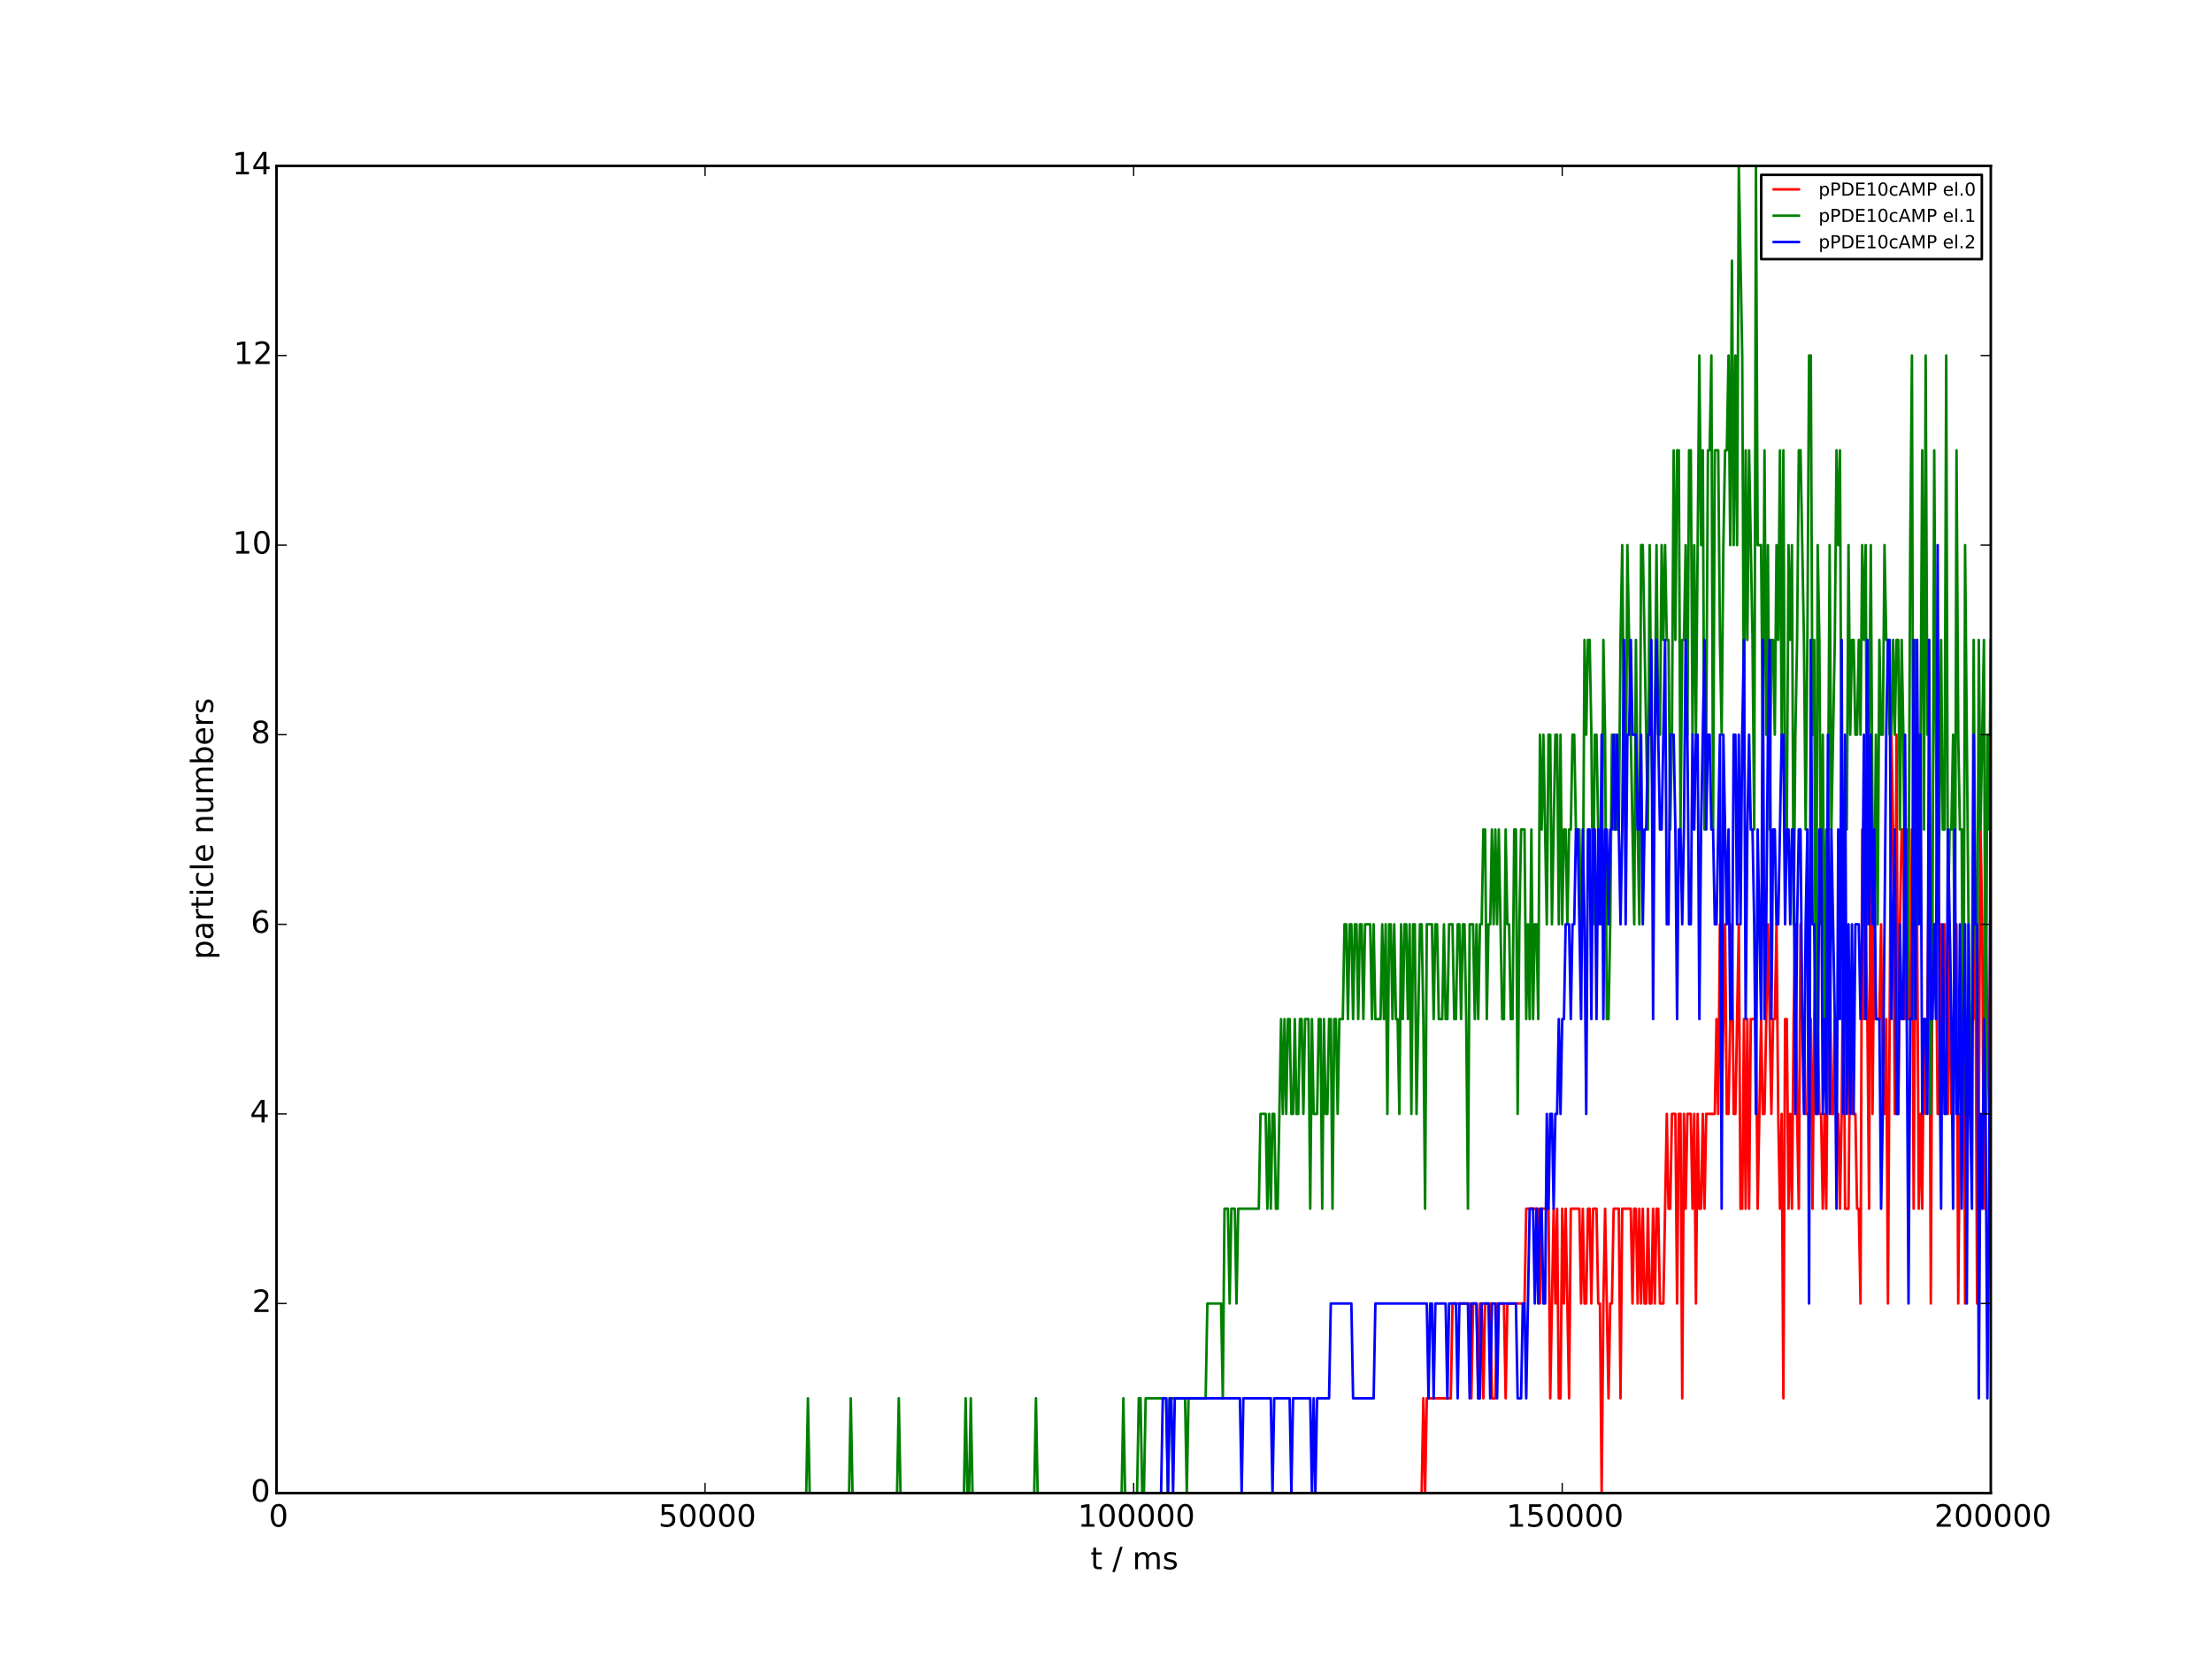 <?xml version="1.0" encoding="utf-8" standalone="no"?>
<!DOCTYPE svg PUBLIC "-//W3C//DTD SVG 1.1//EN"
  "http://www.w3.org/Graphics/SVG/1.1/DTD/svg11.dtd">
<!-- Created with matplotlib (http://matplotlib.org/) -->
<svg height="648pt" version="1.1" viewBox="0 0 864 648" width="864pt" xmlns="http://www.w3.org/2000/svg" xmlns:xlink="http://www.w3.org/1999/xlink">
 <defs>
  <style type="text/css">
*{stroke-linecap:butt;stroke-linejoin:round;}
  </style>
 </defs>
 <g id="figure_1">
  <g id="patch_1">
   <path d="
M0 648
L864 648
L864 0
L0 0
z
" style="fill:#ffffff;"/>
  </g>
  <g id="axes_1">
   <g id="patch_2">
    <path d="
M108 583.2
L777.6 583.2
L777.6 64.8
L108 64.8
z
" style="fill:#ffffff;"/>
   </g>
   <g id="line2d_1">
    <path clip-path="url(#p7ceb695115)" d="
M108 583.2
L555.293 583.2
L555.962 546.171
L556.632 583.2
L557.302 546.171
L566.676 546.171
L567.346 509.143
L574.042 509.143
L574.711 546.171
L575.381 509.143
L576.72 509.143
L577.39 546.171
L578.059 509.143
L578.729 509.143
L579.398 546.171
L580.068 509.143
L582.077 509.143
L582.746 546.171
L584.086 546.171
L584.755 509.143
L587.434 509.143
L588.103 546.171
L588.773 509.143
L595.469 509.143
L596.138 472.114
L600.826 472.114
L601.495 509.143
L602.165 472.114
L604.843 472.114
L605.513 546.171
L606.852 472.114
L607.522 509.143
L608.191 472.114
L608.861 546.171
L609.53 546.171
L610.2 472.114
L610.87 509.143
L611.539 472.114
L612.878 546.171
L613.548 472.114
L616.896 472.114
L617.566 509.143
L618.235 472.114
L618.905 509.143
L619.574 509.143
L620.244 472.114
L620.914 472.114
L621.583 509.143
L622.253 472.114
L623.592 472.114
L624.262 509.143
L624.931 509.143
L625.601 583.2
L626.27 509.143
L626.94 472.114
L628.279 546.171
L628.949 509.143
L629.618 509.143
L630.288 472.114
L632.297 472.114
L632.966 546.171
L633.636 472.114
L636.984 472.114
L637.654 509.143
L638.323 472.114
L638.993 472.114
L639.662 509.143
L640.332 472.114
L641.002 509.143
L641.671 472.114
L642.341 509.143
L643.01 509.143
L643.68 472.114
L644.35 509.143
L645.019 509.143
L645.689 472.114
L646.358 509.143
L647.028 472.114
L647.698 472.114
L648.367 509.143
L649.706 509.143
L651.046 435.086
L651.715 472.114
L652.385 472.114
L653.054 435.086
L654.394 435.086
L655.063 509.143
L655.733 435.086
L656.402 435.086
L657.072 546.171
L657.742 435.086
L658.411 472.114
L659.081 435.086
L660.42 435.086
L661.09 472.114
L661.759 435.086
L662.429 509.143
L663.098 435.086
L663.768 472.114
L664.438 472.114
L665.107 435.086
L665.777 472.114
L666.446 435.086
L669.794 435.086
L670.464 398.057
L671.134 435.086
L671.803 361.029
L672.473 435.086
L673.812 361.029
L674.482 435.086
L675.151 435.086
L676.49 361.029
L677.16 435.086
L677.83 435.086
L679.169 361.029
L679.838 472.114
L680.508 472.114
L681.178 398.057
L681.847 472.114
L682.517 398.057
L683.186 472.114
L683.856 398.057
L685.865 398.057
L686.534 472.114
L687.874 398.057
L688.543 435.086
L689.213 435.086
L690.552 361.029
L691.891 435.086
L692.561 398.057
L693.23 398.057
L693.9 361.029
L694.57 435.086
L695.239 472.114
L695.909 435.086
L696.578 546.171
L697.248 398.057
L697.918 398.057
L698.587 472.114
L699.257 435.086
L699.926 472.114
L700.596 398.057
L701.266 361.029
L701.935 435.086
L702.605 472.114
L703.274 361.029
L703.944 398.057
L704.614 398.057
L705.283 435.086
L706.622 435.086
L707.292 398.057
L707.962 472.114
L708.631 398.057
L709.301 361.029
L710.64 435.086
L711.31 435.086
L711.979 472.114
L712.649 435.086
L713.318 472.114
L713.988 398.057
L714.658 361.029
L715.327 435.086
L715.997 435.086
L716.666 398.057
L717.336 435.086
L718.006 435.086
L718.675 472.114
L719.345 435.086
L720.014 361.029
L720.684 472.114
L722.023 472.114
L722.693 398.057
L723.362 435.086
L724.702 435.086
L725.371 472.114
L726.041 472.114
L726.71 509.143
L727.38 324
L728.05 398.057
L728.719 361.029
L729.389 398.057
L730.058 472.114
L730.728 286.971
L731.398 435.086
L732.067 361.029
L732.737 398.057
L734.076 398.057
L734.746 361.029
L735.415 435.086
L736.085 435.086
L736.754 398.057
L737.424 509.143
L738.763 286.971
L739.433 324
L740.102 435.086
L740.772 286.971
L741.442 435.086
L742.111 361.029
L742.781 324
L743.45 324
L744.12 398.057
L744.79 324
L745.459 398.057
L746.129 398.057
L746.798 324
L747.468 472.114
L748.138 361.029
L748.807 361.029
L749.477 472.114
L750.146 435.086
L750.816 472.114
L751.486 398.057
L752.155 435.086
L752.825 398.057
L753.494 324
L754.164 509.143
L754.834 361.029
L756.173 361.029
L756.842 435.086
L757.512 435.086
L758.182 361.029
L758.851 398.057
L759.521 361.029
L760.86 435.086
L761.53 361.029
L762.199 435.086
L762.869 398.057
L763.538 398.057
L764.208 361.029
L764.878 509.143
L765.547 435.086
L766.217 435.086
L766.886 324
L767.556 509.143
L768.226 435.086
L768.895 398.057
L769.565 435.086
L770.234 398.057
L770.904 398.057
L771.574 361.029
L772.243 509.143
L772.913 435.086
L773.582 324
L774.252 361.029
L774.922 472.114
L775.591 361.029
L776.93 435.086
L777.6 324
L777.6 324" style="fill:none;stroke:#ff0000;stroke-linecap:square;"/>
   </g>
   <g id="line2d_2">
    <path clip-path="url(#p7ceb695115)" d="
M108 583.2
L314.906 583.2
L315.576 546.171
L316.246 583.2
L331.646 583.2
L332.316 546.171
L332.986 583.2
L350.395 583.2
L351.065 546.171
L351.734 583.2
L376.51 583.2
L377.179 546.171
L377.849 583.2
L378.518 583.2
L379.188 546.171
L379.858 583.2
L403.963 583.2
L404.633 546.171
L405.302 583.2
L438.113 583.2
L438.782 546.171
L439.452 583.2
L444.139 583.2
L444.809 546.171
L445.478 546.171
L446.148 583.2
L446.818 583.2
L447.487 546.171
L455.522 546.171
L456.192 583.2
L456.862 546.171
L462.888 546.171
L463.558 583.2
L464.227 546.171
L470.923 546.171
L471.593 509.143
L476.95 509.143
L477.619 546.171
L478.289 472.114
L479.628 472.114
L480.298 509.143
L480.967 472.114
L482.306 472.114
L482.976 509.143
L483.646 472.114
L491.681 472.114
L492.35 435.086
L494.359 435.086
L495.029 472.114
L495.698 435.086
L496.368 472.114
L497.038 435.086
L497.707 435.086
L498.377 472.114
L499.046 472.114
L500.386 398.057
L501.055 435.086
L501.725 398.057
L502.394 435.086
L503.064 398.057
L503.734 398.057
L504.403 435.086
L505.073 435.086
L505.742 398.057
L506.412 435.086
L507.082 435.086
L507.751 398.057
L508.421 398.057
L509.09 435.086
L509.76 398.057
L511.099 398.057
L511.769 472.114
L512.438 398.057
L513.108 435.086
L514.447 435.086
L515.117 398.057
L515.786 398.057
L516.456 472.114
L517.126 398.057
L517.795 435.086
L518.465 435.086
L519.134 398.057
L519.804 398.057
L520.474 472.114
L521.143 398.057
L521.813 398.057
L522.482 435.086
L523.152 398.057
L524.491 398.057
L525.161 361.029
L525.83 361.029
L526.5 398.057
L527.17 361.029
L527.839 361.029
L528.509 398.057
L529.178 361.029
L529.848 361.029
L530.518 398.057
L531.187 361.029
L531.857 361.029
L532.526 398.057
L533.196 361.029
L535.205 361.029
L535.874 398.057
L536.544 361.029
L537.214 398.057
L539.222 398.057
L539.892 361.029
L540.562 398.057
L541.231 361.029
L541.901 435.086
L542.57 361.029
L543.24 361.029
L543.91 398.057
L544.579 361.029
L545.249 398.057
L545.918 398.057
L546.588 435.086
L547.258 361.029
L547.927 398.057
L548.597 361.029
L549.266 361.029
L549.936 398.057
L550.606 361.029
L551.275 435.086
L551.945 361.029
L552.614 361.029
L553.284 435.086
L554.623 361.029
L555.293 361.029
L555.962 398.057
L556.632 472.114
L557.302 361.029
L559.31 361.029
L559.98 398.057
L560.65 361.029
L561.319 361.029
L561.989 398.057
L563.328 398.057
L563.998 361.029
L564.667 398.057
L565.337 398.057
L566.006 361.029
L567.346 361.029
L568.015 398.057
L568.685 398.057
L569.354 361.029
L570.024 361.029
L570.694 398.057
L571.363 361.029
L572.033 361.029
L572.702 398.057
L573.372 472.114
L574.042 361.029
L575.381 361.029
L576.05 398.057
L576.72 361.029
L577.39 398.057
L578.059 361.029
L578.729 361.029
L579.398 324
L580.068 324
L580.738 398.057
L581.407 361.029
L582.077 361.029
L582.746 324
L583.416 361.029
L584.086 324
L584.755 361.029
L585.425 324
L586.764 398.057
L587.434 398.057
L588.103 324
L588.773 361.029
L589.442 361.029
L590.112 398.057
L590.782 398.057
L591.451 324
L592.121 324
L592.79 435.086
L593.46 361.029
L594.13 324
L595.469 324
L596.138 398.057
L596.808 361.029
L597.478 398.057
L598.147 324
L598.817 398.057
L599.486 361.029
L600.156 361.029
L600.826 398.057
L601.495 286.971
L602.165 324
L602.834 286.971
L604.174 361.029
L604.843 286.971
L605.513 286.971
L606.182 361.029
L607.522 286.971
L608.191 286.971
L608.861 361.029
L609.53 286.971
L610.2 361.029
L610.87 324
L611.539 324
L612.209 361.029
L612.878 324
L613.548 324
L614.218 286.971
L614.887 286.971
L615.557 324
L616.896 324
L617.566 361.029
L618.235 361.029
L618.905 249.943
L619.574 286.971
L620.244 249.943
L620.914 249.943
L621.583 286.971
L622.253 361.029
L622.922 286.971
L623.592 286.971
L624.262 324
L624.931 324
L625.601 361.029
L626.27 249.943
L626.94 286.971
L627.61 398.057
L628.279 398.057
L628.949 361.029
L629.618 286.971
L630.288 324
L630.958 286.971
L631.627 324
L632.297 324
L632.966 249.943
L633.636 212.914
L634.306 286.971
L634.975 324
L635.645 212.914
L638.323 361.029
L638.993 249.943
L639.662 324
L640.332 361.029
L641.002 212.914
L641.671 212.914
L643.68 324
L644.35 212.914
L645.019 286.971
L645.689 324
L646.358 286.971
L647.028 212.914
L647.698 286.971
L648.367 286.971
L649.037 212.914
L649.706 249.943
L650.376 212.914
L651.046 249.943
L651.715 249.943
L652.385 324
L653.054 286.971
L653.724 175.886
L654.394 249.943
L655.063 175.886
L655.733 175.886
L656.402 324
L657.072 249.943
L657.742 249.943
L658.411 212.914
L659.081 286.971
L659.75 175.886
L660.42 175.886
L661.09 286.971
L661.759 212.914
L662.429 286.971
L663.768 138.857
L664.438 212.914
L665.107 175.886
L665.777 324
L666.446 286.971
L667.116 175.886
L667.786 175.886
L668.455 138.857
L669.125 324
L669.794 175.886
L671.134 175.886
L671.803 249.943
L672.473 286.971
L673.142 212.914
L673.812 175.886
L674.482 175.886
L675.151 138.857
L675.821 212.914
L676.49 101.829
L677.16 212.914
L677.83 138.857
L678.499 212.914
L679.169 64.8
L680.508 138.857
L681.178 286.971
L681.847 175.886
L682.517 249.943
L683.186 175.886
L684.526 249.943
L685.195 324
L685.865 64.8
L686.534 212.914
L687.874 212.914
L688.543 286.971
L689.213 175.886
L689.882 286.971
L690.552 212.914
L691.222 324
L691.891 249.943
L692.561 249.943
L693.23 286.971
L693.9 212.914
L694.57 249.943
L695.239 175.886
L695.909 286.971
L696.578 175.886
L697.248 324
L697.918 324
L698.587 212.914
L699.257 249.943
L699.926 212.914
L700.596 361.029
L701.266 286.971
L701.935 249.943
L702.605 175.886
L703.274 175.886
L704.614 249.943
L705.283 324
L705.953 249.943
L706.622 138.857
L707.292 138.857
L707.962 286.971
L708.631 249.943
L709.301 435.086
L709.97 212.914
L710.64 249.943
L711.31 361.029
L711.979 286.971
L712.649 398.057
L713.318 324
L713.988 324
L714.658 212.914
L715.327 324
L716.666 249.943
L717.336 175.886
L718.006 212.914
L718.675 175.886
L719.345 324
L721.354 324
L722.023 212.914
L722.693 286.971
L723.362 249.943
L724.032 249.943
L724.702 286.971
L725.371 286.971
L726.041 249.943
L726.71 286.971
L727.38 212.914
L728.05 249.943
L728.719 212.914
L729.389 361.029
L730.728 212.914
L731.398 324
L732.067 361.029
L732.737 286.971
L733.406 361.029
L734.076 249.943
L734.746 286.971
L735.415 286.971
L736.085 212.914
L736.754 249.943
L737.424 249.943
L738.094 286.971
L738.763 286.971
L739.433 249.943
L740.102 286.971
L740.772 249.943
L741.442 249.943
L742.111 324
L742.781 249.943
L743.45 286.971
L744.12 361.029
L744.79 398.057
L745.459 361.029
L746.129 212.914
L746.798 138.857
L747.468 398.057
L748.138 249.943
L748.807 361.029
L749.477 286.971
L750.146 286.971
L750.816 175.886
L751.486 324
L752.155 138.857
L752.825 286.971
L753.494 249.943
L754.164 435.086
L754.834 361.029
L755.503 175.886
L756.173 286.971
L756.842 361.029
L757.512 324
L758.182 249.943
L758.851 324
L759.521 324
L760.19 138.857
L760.86 361.029
L761.53 324
L762.199 324
L762.869 286.971
L763.538 398.057
L764.208 175.886
L764.878 286.971
L765.547 324
L766.217 324
L766.886 435.086
L767.556 212.914
L769.565 435.086
L770.234 398.057
L770.904 249.943
L771.574 361.029
L772.243 398.057
L772.913 249.943
L773.582 324
L774.922 249.943
L775.591 435.086
L776.261 286.971
L776.93 324
L777.6 249.943
L777.6 249.943" style="fill:none;stroke:#008000;stroke-linecap:square;"/>
   </g>
   <g id="line2d_3">
    <path clip-path="url(#p7ceb695115)" d="
M108 583.2
L453.514 583.2
L454.183 546.171
L455.522 546.171
L456.192 583.2
L456.862 546.171
L457.531 546.171
L458.201 583.2
L458.87 546.171
L484.315 546.171
L484.985 583.2
L485.654 546.171
L496.368 546.171
L497.038 583.2
L497.707 546.171
L503.734 546.171
L504.403 583.2
L505.073 546.171
L511.769 546.171
L512.438 583.2
L513.108 546.171
L513.778 583.2
L514.447 546.171
L519.134 546.171
L519.804 509.143
L527.839 509.143
L528.509 546.171
L536.544 546.171
L537.214 509.143
L557.302 509.143
L557.971 546.171
L558.641 509.143
L559.31 509.143
L559.98 546.171
L560.65 509.143
L564.667 509.143
L565.337 546.171
L566.006 509.143
L568.685 509.143
L569.354 546.171
L570.024 509.143
L573.372 509.143
L574.042 546.171
L574.711 509.143
L576.72 509.143
L577.39 546.171
L578.059 546.171
L578.729 509.143
L581.407 509.143
L582.077 546.171
L582.746 509.143
L584.086 509.143
L584.755 546.171
L585.425 509.143
L592.121 509.143
L592.79 546.171
L594.13 546.171
L594.799 509.143
L595.469 509.143
L596.138 546.171
L597.478 472.114
L598.817 472.114
L599.486 509.143
L600.156 472.114
L600.826 509.143
L601.495 472.114
L602.165 472.114
L602.834 509.143
L603.504 509.143
L604.174 435.086
L604.843 472.114
L605.513 435.086
L606.182 435.086
L606.852 472.114
L607.522 435.086
L608.191 435.086
L608.861 398.057
L609.53 435.086
L610.2 398.057
L610.87 398.057
L611.539 361.029
L612.878 361.029
L613.548 398.057
L614.218 361.029
L614.887 361.029
L615.557 324
L616.226 324
L617.566 398.057
L618.235 324
L618.905 361.029
L619.574 435.086
L620.244 324
L620.914 324
L621.583 398.057
L622.253 324
L622.922 324
L623.592 398.057
L624.262 324
L624.931 361.029
L625.601 286.971
L626.27 398.057
L626.94 324
L627.61 324
L628.279 361.029
L628.949 324
L629.618 324
L630.288 286.971
L630.958 324
L631.627 286.971
L632.966 361.029
L633.636 324
L634.306 249.943
L634.975 361.029
L635.645 286.971
L636.314 286.971
L636.984 249.943
L637.654 286.971
L638.993 286.971
L639.662 324
L640.332 324
L641.002 286.971
L641.671 361.029
L642.341 324
L643.01 324
L643.68 286.971
L644.35 286.971
L645.019 249.943
L645.689 398.057
L646.358 286.971
L647.028 249.943
L648.367 324
L649.037 324
L650.376 249.943
L651.046 361.029
L651.715 361.029
L652.385 286.971
L653.724 286.971
L654.394 324
L655.063 398.057
L655.733 324
L656.402 324
L657.072 361.029
L657.742 324
L658.411 249.943
L659.081 286.971
L659.75 361.029
L660.42 361.029
L661.09 286.971
L661.759 324
L662.429 286.971
L663.098 286.971
L663.768 398.057
L664.438 324
L665.777 249.943
L666.446 324
L667.116 286.971
L667.786 286.971
L668.455 324
L669.125 324
L669.794 361.029
L670.464 361.029
L671.803 286.971
L672.473 472.114
L673.142 286.971
L674.482 361.029
L675.151 324
L675.821 398.057
L676.49 398.057
L677.16 286.971
L677.83 286.971
L678.499 361.029
L679.169 286.971
L679.838 361.029
L680.508 286.971
L681.178 249.943
L681.847 398.057
L682.517 324
L683.186 286.971
L683.856 324
L684.526 324
L685.195 361.029
L685.865 435.086
L686.534 324
L687.874 398.057
L688.543 249.943
L689.213 398.057
L689.882 361.029
L690.552 286.971
L691.222 249.943
L691.891 398.057
L692.561 324
L693.23 324
L693.9 361.029
L694.57 361.029
L695.909 286.971
L696.578 286.971
L697.248 361.029
L697.918 324
L698.587 324
L699.257 361.029
L699.926 324
L700.596 324
L701.266 435.086
L701.935 361.029
L702.605 324
L703.274 324
L703.944 398.057
L704.614 435.086
L705.283 361.029
L705.953 324
L706.622 509.143
L707.292 249.943
L707.962 361.029
L708.631 361.029
L709.301 435.086
L709.97 435.086
L710.64 324
L711.31 324
L711.979 435.086
L712.649 398.057
L713.318 435.086
L713.988 286.971
L714.658 435.086
L715.327 324
L716.666 398.057
L717.336 472.114
L718.006 324
L718.675 398.057
L719.345 249.943
L720.014 435.086
L720.684 286.971
L721.354 435.086
L722.023 361.029
L722.693 435.086
L723.362 361.029
L724.032 435.086
L724.702 361.029
L726.041 361.029
L726.71 398.057
L727.38 361.029
L728.05 286.971
L728.719 398.057
L729.389 249.943
L730.058 361.029
L730.728 286.971
L731.398 361.029
L732.067 324
L732.737 398.057
L734.076 398.057
L734.746 472.114
L735.415 435.086
L736.754 286.971
L737.424 249.943
L738.094 249.943
L738.763 398.057
L740.102 324
L740.772 435.086
L741.442 435.086
L742.111 361.029
L742.781 398.057
L743.45 398.057
L744.12 286.971
L745.459 509.143
L746.129 398.057
L746.798 398.057
L747.468 249.943
L748.138 398.057
L748.807 249.943
L749.477 361.029
L750.146 286.971
L750.816 435.086
L751.486 398.057
L752.155 398.057
L752.825 435.086
L753.494 249.943
L754.164 398.057
L754.834 398.057
L755.503 361.029
L756.173 398.057
L756.842 212.914
L757.512 398.057
L758.182 472.114
L758.851 361.029
L759.521 435.086
L760.19 435.086
L760.86 324
L762.199 398.057
L762.869 472.114
L763.538 324
L764.208 435.086
L764.878 435.086
L765.547 361.029
L766.217 472.114
L766.886 398.057
L767.556 361.029
L768.226 509.143
L768.895 361.029
L769.565 435.086
L770.234 472.114
L770.904 286.971
L771.574 361.029
L772.243 361.029
L772.913 546.171
L773.582 435.086
L774.252 472.114
L774.922 398.057
L775.591 435.086
L776.261 546.171
L776.93 472.114
L777.6 286.971
L777.6 286.971" style="fill:none;stroke:#0000ff;stroke-linecap:square;"/>
   </g>
   <g id="patch_3">
    <path d="
M777.6 583.2
L777.6 64.8" style="fill:none;stroke:#000000;stroke-linecap:square;stroke-linejoin:miter;"/>
   </g>
   <g id="patch_4">
    <path d="
M108 64.8
L777.6 64.8" style="fill:none;stroke:#000000;stroke-linecap:square;stroke-linejoin:miter;"/>
   </g>
   <g id="patch_5">
    <path d="
M108 583.2
L777.6 583.2" style="fill:none;stroke:#000000;stroke-linecap:square;stroke-linejoin:miter;"/>
   </g>
   <g id="patch_6">
    <path d="
M108 583.2
L108 64.8" style="fill:none;stroke:#000000;stroke-linecap:square;stroke-linejoin:miter;"/>
   </g>
   <g id="matplotlib.axis_1">
    <g id="xtick_1">
     <g id="line2d_4">
      <defs>
       <path d="
M0 0
L0 -4" id="mc7db9fdffb" style="stroke:#000000;stroke-width:0.5;"/>
      </defs>
      <g>
       <use style="stroke:#000000;stroke-width:0.5;" x="108.0" xlink:href="#mc7db9fdffb" y="583.2"/>
      </g>
     </g>
     <g id="line2d_5">
      <defs>
       <path d="
M0 0
L0 4" id="m5a7d422ac3" style="stroke:#000000;stroke-width:0.5;"/>
      </defs>
      <g>
       <use style="stroke:#000000;stroke-width:0.5;" x="108.0" xlink:href="#m5a7d422ac3" y="64.8"/>
      </g>
     </g>
     <g id="text_1">
      <!-- 0 -->
      <defs>
       <path d="
M31.781 66.406
Q24.172 66.406 20.328 58.906
Q16.5 51.422 16.5 36.375
Q16.5 21.391 20.328 13.891
Q24.172 6.391 31.781 6.391
Q39.453 6.391 43.281 13.891
Q47.125 21.391 47.125 36.375
Q47.125 51.422 43.281 58.906
Q39.453 66.406 31.781 66.406
M31.781 74.219
Q44.047 74.219 50.516 64.516
Q56.984 54.828 56.984 36.375
Q56.984 17.969 50.516 8.266
Q44.047 -1.422 31.781 -1.422
Q19.531 -1.422 13.062 8.266
Q6.594 17.969 6.594 36.375
Q6.594 54.828 13.062 64.516
Q19.531 74.219 31.781 74.219" id="BitstreamVeraSans-Roman-30"/>
      </defs>
      <g transform="translate(104.977 596.318)scale(0.12 -0.12)">
       <use xlink:href="#BitstreamVeraSans-Roman-30"/>
      </g>
     </g>
    </g>
    <g id="xtick_2">
     <g id="line2d_6">
      <g>
       <use style="stroke:#000000;stroke-width:0.5;" x="275.4" xlink:href="#mc7db9fdffb" y="583.2"/>
      </g>
     </g>
     <g id="line2d_7">
      <g>
       <use style="stroke:#000000;stroke-width:0.5;" x="275.4" xlink:href="#m5a7d422ac3" y="64.8"/>
      </g>
     </g>
     <g id="text_2">
      <!-- 50000 -->
      <defs>
       <path d="
M10.797 72.906
L49.516 72.906
L49.516 64.594
L19.828 64.594
L19.828 46.734
Q21.969 47.469 24.109 47.828
Q26.266 48.188 28.422 48.188
Q40.625 48.188 47.75 41.5
Q54.891 34.812 54.891 23.391
Q54.891 11.625 47.562 5.094
Q40.234 -1.422 26.906 -1.422
Q22.312 -1.422 17.547 -0.641
Q12.797 0.141 7.719 1.703
L7.719 11.625
Q12.109 9.234 16.797 8.062
Q21.484 6.891 26.703 6.891
Q35.156 6.891 40.078 11.328
Q45.016 15.766 45.016 23.391
Q45.016 31 40.078 35.438
Q35.156 39.891 26.703 39.891
Q22.75 39.891 18.812 39.016
Q14.891 38.141 10.797 36.281
z
" id="BitstreamVeraSans-Roman-35"/>
      </defs>
      <g transform="translate(257.174 596.318)scale(0.12 -0.12)">
       <use xlink:href="#BitstreamVeraSans-Roman-35"/>
       <use x="63.623" xlink:href="#BitstreamVeraSans-Roman-30"/>
       <use x="127.246" xlink:href="#BitstreamVeraSans-Roman-30"/>
       <use x="190.869" xlink:href="#BitstreamVeraSans-Roman-30"/>
       <use x="254.492" xlink:href="#BitstreamVeraSans-Roman-30"/>
      </g>
     </g>
    </g>
    <g id="xtick_3">
     <g id="line2d_8">
      <g>
       <use style="stroke:#000000;stroke-width:0.5;" x="442.8" xlink:href="#mc7db9fdffb" y="583.2"/>
      </g>
     </g>
     <g id="line2d_9">
      <g>
       <use style="stroke:#000000;stroke-width:0.5;" x="442.8" xlink:href="#m5a7d422ac3" y="64.8"/>
      </g>
     </g>
     <g id="text_3">
      <!-- 100000 -->
      <defs>
       <path d="
M12.406 8.297
L28.516 8.297
L28.516 63.922
L10.984 60.406
L10.984 69.391
L28.422 72.906
L38.281 72.906
L38.281 8.297
L54.391 8.297
L54.391 0
L12.406 0
z
" id="BitstreamVeraSans-Roman-31"/>
      </defs>
      <g transform="translate(420.952 596.318)scale(0.12 -0.12)">
       <use xlink:href="#BitstreamVeraSans-Roman-31"/>
       <use x="63.623" xlink:href="#BitstreamVeraSans-Roman-30"/>
       <use x="127.246" xlink:href="#BitstreamVeraSans-Roman-30"/>
       <use x="190.869" xlink:href="#BitstreamVeraSans-Roman-30"/>
       <use x="254.492" xlink:href="#BitstreamVeraSans-Roman-30"/>
       <use x="318.115" xlink:href="#BitstreamVeraSans-Roman-30"/>
      </g>
     </g>
    </g>
    <g id="xtick_4">
     <g id="line2d_10">
      <g>
       <use style="stroke:#000000;stroke-width:0.5;" x="610.2" xlink:href="#mc7db9fdffb" y="583.2"/>
      </g>
     </g>
     <g id="line2d_11">
      <g>
       <use style="stroke:#000000;stroke-width:0.5;" x="610.2" xlink:href="#m5a7d422ac3" y="64.8"/>
      </g>
     </g>
     <g id="text_4">
      <!-- 150000 -->
      <g transform="translate(588.352 596.318)scale(0.12 -0.12)">
       <use xlink:href="#BitstreamVeraSans-Roman-31"/>
       <use x="63.623" xlink:href="#BitstreamVeraSans-Roman-35"/>
       <use x="127.246" xlink:href="#BitstreamVeraSans-Roman-30"/>
       <use x="190.869" xlink:href="#BitstreamVeraSans-Roman-30"/>
       <use x="254.492" xlink:href="#BitstreamVeraSans-Roman-30"/>
       <use x="318.115" xlink:href="#BitstreamVeraSans-Roman-30"/>
      </g>
     </g>
    </g>
    <g id="xtick_5">
     <g id="line2d_12">
      <g>
       <use style="stroke:#000000;stroke-width:0.5;" x="777.6" xlink:href="#mc7db9fdffb" y="583.2"/>
      </g>
     </g>
     <g id="line2d_13">
      <g>
       <use style="stroke:#000000;stroke-width:0.5;" x="777.6" xlink:href="#m5a7d422ac3" y="64.8"/>
      </g>
     </g>
     <g id="text_5">
      <!-- 200000 -->
      <defs>
       <path d="
M19.188 8.297
L53.609 8.297
L53.609 0
L7.328 0
L7.328 8.297
Q12.938 14.109 22.625 23.891
Q32.328 33.688 34.812 36.531
Q39.547 41.844 41.422 45.531
Q43.312 49.219 43.312 52.781
Q43.312 58.594 39.234 62.25
Q35.156 65.922 28.609 65.922
Q23.969 65.922 18.812 64.312
Q13.672 62.703 7.812 59.422
L7.812 69.391
Q13.766 71.781 18.938 73
Q24.125 74.219 28.422 74.219
Q39.75 74.219 46.484 68.547
Q53.219 62.891 53.219 53.422
Q53.219 48.922 51.531 44.891
Q49.859 40.875 45.406 35.406
Q44.188 33.984 37.641 27.219
Q31.109 20.453 19.188 8.297" id="BitstreamVeraSans-Roman-32"/>
      </defs>
      <g transform="translate(755.533 596.318)scale(0.12 -0.12)">
       <use xlink:href="#BitstreamVeraSans-Roman-32"/>
       <use x="63.623" xlink:href="#BitstreamVeraSans-Roman-30"/>
       <use x="127.246" xlink:href="#BitstreamVeraSans-Roman-30"/>
       <use x="190.869" xlink:href="#BitstreamVeraSans-Roman-30"/>
       <use x="254.492" xlink:href="#BitstreamVeraSans-Roman-30"/>
       <use x="318.115" xlink:href="#BitstreamVeraSans-Roman-30"/>
      </g>
     </g>
    </g>
    <g id="text_6">
     <!-- t / ms -->
     <defs>
      <path d="
M44.281 53.078
L44.281 44.578
Q40.484 46.531 36.375 47.5
Q32.281 48.484 27.875 48.484
Q21.188 48.484 17.844 46.438
Q14.5 44.391 14.5 40.281
Q14.5 37.156 16.891 35.375
Q19.281 33.594 26.516 31.984
L29.594 31.297
Q39.156 29.25 43.188 25.516
Q47.219 21.781 47.219 15.094
Q47.219 7.469 41.188 3.016
Q35.156 -1.422 24.609 -1.422
Q20.219 -1.422 15.453 -0.562
Q10.688 0.297 5.422 2
L5.422 11.281
Q10.406 8.688 15.234 7.391
Q20.062 6.109 24.812 6.109
Q31.156 6.109 34.562 8.281
Q37.984 10.453 37.984 14.406
Q37.984 18.062 35.516 20.016
Q33.062 21.969 24.703 23.781
L21.578 24.516
Q13.234 26.266 9.516 29.906
Q5.812 33.547 5.812 39.891
Q5.812 47.609 11.281 51.797
Q16.75 56 26.812 56
Q31.781 56 36.172 55.266
Q40.578 54.547 44.281 53.078" id="BitstreamVeraSans-Roman-73"/>
      <path id="BitstreamVeraSans-Roman-20"/>
      <path d="
M18.312 70.219
L18.312 54.688
L36.812 54.688
L36.812 47.703
L18.312 47.703
L18.312 18.016
Q18.312 11.328 20.141 9.422
Q21.969 7.516 27.594 7.516
L36.812 7.516
L36.812 0
L27.594 0
Q17.188 0 13.234 3.875
Q9.281 7.766 9.281 18.016
L9.281 47.703
L2.688 47.703
L2.688 54.688
L9.281 54.688
L9.281 70.219
z
" id="BitstreamVeraSans-Roman-74"/>
      <path d="
M52 44.188
Q55.375 50.25 60.062 53.125
Q64.75 56 71.094 56
Q79.641 56 84.281 50.016
Q88.922 44.047 88.922 33.016
L88.922 0
L79.891 0
L79.891 32.719
Q79.891 40.578 77.094 44.375
Q74.312 48.188 68.609 48.188
Q61.625 48.188 57.562 43.547
Q53.516 38.922 53.516 30.906
L53.516 0
L44.484 0
L44.484 32.719
Q44.484 40.625 41.703 44.406
Q38.922 48.188 33.109 48.188
Q26.219 48.188 22.156 43.531
Q18.109 38.875 18.109 30.906
L18.109 0
L9.078 0
L9.078 54.688
L18.109 54.688
L18.109 46.188
Q21.188 51.219 25.484 53.609
Q29.781 56 35.688 56
Q41.656 56 45.828 52.969
Q50 49.953 52 44.188" id="BitstreamVeraSans-Roman-6d"/>
      <path d="
M25.391 72.906
L33.688 72.906
L8.297 -9.281
L0 -9.281
z
" id="BitstreamVeraSans-Roman-2f"/>
     </defs>
     <g transform="translate(425.935 612.932)scale(0.12 -0.12)">
      <use xlink:href="#BitstreamVeraSans-Roman-74"/>
      <use x="39.209" xlink:href="#BitstreamVeraSans-Roman-20"/>
      <use x="70.996" xlink:href="#BitstreamVeraSans-Roman-2f"/>
      <use x="104.688" xlink:href="#BitstreamVeraSans-Roman-20"/>
      <use x="136.475" xlink:href="#BitstreamVeraSans-Roman-6d"/>
      <use x="233.887" xlink:href="#BitstreamVeraSans-Roman-73"/>
     </g>
    </g>
   </g>
   <g id="matplotlib.axis_2">
    <g id="ytick_1">
     <g id="line2d_14">
      <defs>
       <path d="
M0 0
L4 0" id="md7965d1ba0" style="stroke:#000000;stroke-width:0.5;"/>
      </defs>
      <g>
       <use style="stroke:#000000;stroke-width:0.5;" x="108.0" xlink:href="#md7965d1ba0" y="583.2"/>
      </g>
     </g>
     <g id="line2d_15">
      <defs>
       <path d="
M0 0
L-4 0" id="md9a1c1a7cd" style="stroke:#000000;stroke-width:0.5;"/>
      </defs>
      <g>
       <use style="stroke:#000000;stroke-width:0.5;" x="777.6" xlink:href="#md9a1c1a7cd" y="583.2"/>
      </g>
     </g>
     <g id="text_7">
      <!-- 0 -->
      <g transform="translate(97.953 586.511)scale(0.12 -0.12)">
       <use xlink:href="#BitstreamVeraSans-Roman-30"/>
      </g>
     </g>
    </g>
    <g id="ytick_2">
     <g id="line2d_16">
      <g>
       <use style="stroke:#000000;stroke-width:0.5;" x="108.0" xlink:href="#md7965d1ba0" y="509.143"/>
      </g>
     </g>
     <g id="line2d_17">
      <g>
       <use style="stroke:#000000;stroke-width:0.5;" x="777.6" xlink:href="#md9a1c1a7cd" y="509.143"/>
      </g>
     </g>
     <g id="text_8">
      <!-- 2 -->
      <g transform="translate(98.446 512.454)scale(0.12 -0.12)">
       <use xlink:href="#BitstreamVeraSans-Roman-32"/>
      </g>
     </g>
    </g>
    <g id="ytick_3">
     <g id="line2d_18">
      <g>
       <use style="stroke:#000000;stroke-width:0.5;" x="108.0" xlink:href="#md7965d1ba0" y="435.086"/>
      </g>
     </g>
     <g id="line2d_19">
      <g>
       <use style="stroke:#000000;stroke-width:0.5;" x="777.6" xlink:href="#md9a1c1a7cd" y="435.086"/>
      </g>
     </g>
     <g id="text_9">
      <!-- 4 -->
      <defs>
       <path d="
M37.797 64.312
L12.891 25.391
L37.797 25.391
z

M35.203 72.906
L47.609 72.906
L47.609 25.391
L58.016 25.391
L58.016 17.188
L47.609 17.188
L47.609 0
L37.797 0
L37.797 17.188
L4.891 17.188
L4.891 26.703
z
" id="BitstreamVeraSans-Roman-34"/>
      </defs>
      <g transform="translate(97.625 438.397)scale(0.12 -0.12)">
       <use xlink:href="#BitstreamVeraSans-Roman-34"/>
      </g>
     </g>
    </g>
    <g id="ytick_4">
     <g id="line2d_20">
      <g>
       <use style="stroke:#000000;stroke-width:0.5;" x="108.0" xlink:href="#md7965d1ba0" y="361.029"/>
      </g>
     </g>
     <g id="line2d_21">
      <g>
       <use style="stroke:#000000;stroke-width:0.5;" x="777.6" xlink:href="#md9a1c1a7cd" y="361.029"/>
      </g>
     </g>
     <g id="text_10">
      <!-- 6 -->
      <defs>
       <path d="
M33.016 40.375
Q26.375 40.375 22.484 35.828
Q18.609 31.297 18.609 23.391
Q18.609 15.531 22.484 10.953
Q26.375 6.391 33.016 6.391
Q39.656 6.391 43.531 10.953
Q47.406 15.531 47.406 23.391
Q47.406 31.297 43.531 35.828
Q39.656 40.375 33.016 40.375
M52.594 71.297
L52.594 62.312
Q48.875 64.062 45.094 64.984
Q41.312 65.922 37.594 65.922
Q27.828 65.922 22.672 59.328
Q17.531 52.734 16.797 39.406
Q19.672 43.656 24.016 45.922
Q28.375 48.188 33.594 48.188
Q44.578 48.188 50.953 41.516
Q57.328 34.859 57.328 23.391
Q57.328 12.156 50.688 5.359
Q44.047 -1.422 33.016 -1.422
Q20.359 -1.422 13.672 8.266
Q6.984 17.969 6.984 36.375
Q6.984 53.656 15.188 63.938
Q23.391 74.219 37.203 74.219
Q40.922 74.219 44.703 73.484
Q48.484 72.75 52.594 71.297" id="BitstreamVeraSans-Roman-36"/>
      </defs>
      <g transform="translate(97.959 364.34)scale(0.12 -0.12)">
       <use xlink:href="#BitstreamVeraSans-Roman-36"/>
      </g>
     </g>
    </g>
    <g id="ytick_5">
     <g id="line2d_22">
      <g>
       <use style="stroke:#000000;stroke-width:0.5;" x="108.0" xlink:href="#md7965d1ba0" y="286.971"/>
      </g>
     </g>
     <g id="line2d_23">
      <g>
       <use style="stroke:#000000;stroke-width:0.5;" x="777.6" xlink:href="#md9a1c1a7cd" y="286.971"/>
      </g>
     </g>
     <g id="text_11">
      <!-- 8 -->
      <defs>
       <path d="
M31.781 34.625
Q24.75 34.625 20.719 30.859
Q16.703 27.094 16.703 20.516
Q16.703 13.922 20.719 10.156
Q24.75 6.391 31.781 6.391
Q38.812 6.391 42.859 10.172
Q46.922 13.969 46.922 20.516
Q46.922 27.094 42.891 30.859
Q38.875 34.625 31.781 34.625
M21.922 38.812
Q15.578 40.375 12.031 44.719
Q8.5 49.078 8.5 55.328
Q8.5 64.062 14.719 69.141
Q20.953 74.219 31.781 74.219
Q42.672 74.219 48.875 69.141
Q55.078 64.062 55.078 55.328
Q55.078 49.078 51.531 44.719
Q48 40.375 41.703 38.812
Q48.828 37.156 52.797 32.312
Q56.781 27.484 56.781 20.516
Q56.781 9.906 50.312 4.234
Q43.844 -1.422 31.781 -1.422
Q19.734 -1.422 13.25 4.234
Q6.781 9.906 6.781 20.516
Q6.781 27.484 10.781 32.312
Q14.797 37.156 21.922 38.812
M18.312 54.391
Q18.312 48.734 21.844 45.562
Q25.391 42.391 31.781 42.391
Q38.141 42.391 41.719 45.562
Q45.312 48.734 45.312 54.391
Q45.312 60.062 41.719 63.234
Q38.141 66.406 31.781 66.406
Q25.391 66.406 21.844 63.234
Q18.312 60.062 18.312 54.391" id="BitstreamVeraSans-Roman-38"/>
      </defs>
      <g transform="translate(98.0 290.283)scale(0.12 -0.12)">
       <use xlink:href="#BitstreamVeraSans-Roman-38"/>
      </g>
     </g>
    </g>
    <g id="ytick_6">
     <g id="line2d_24">
      <g>
       <use style="stroke:#000000;stroke-width:0.5;" x="108.0" xlink:href="#md7965d1ba0" y="212.914"/>
      </g>
     </g>
     <g id="line2d_25">
      <g>
       <use style="stroke:#000000;stroke-width:0.5;" x="777.6" xlink:href="#md9a1c1a7cd" y="212.914"/>
      </g>
     </g>
     <g id="text_12">
      <!-- 10 -->
      <g transform="translate(90.845 216.226)scale(0.12 -0.12)">
       <use xlink:href="#BitstreamVeraSans-Roman-31"/>
       <use x="63.623" xlink:href="#BitstreamVeraSans-Roman-30"/>
      </g>
     </g>
    </g>
    <g id="ytick_7">
     <g id="line2d_26">
      <g>
       <use style="stroke:#000000;stroke-width:0.5;" x="108.0" xlink:href="#md7965d1ba0" y="138.857"/>
      </g>
     </g>
     <g id="line2d_27">
      <g>
       <use style="stroke:#000000;stroke-width:0.5;" x="777.6" xlink:href="#md9a1c1a7cd" y="138.857"/>
      </g>
     </g>
     <g id="text_13">
      <!-- 12 -->
      <g transform="translate(91.25 142.168)scale(0.12 -0.12)">
       <use xlink:href="#BitstreamVeraSans-Roman-31"/>
       <use x="63.623" xlink:href="#BitstreamVeraSans-Roman-32"/>
      </g>
     </g>
    </g>
    <g id="ytick_8">
     <g id="line2d_28">
      <g>
       <use style="stroke:#000000;stroke-width:0.5;" x="108.0" xlink:href="#md7965d1ba0" y="64.8"/>
      </g>
     </g>
     <g id="line2d_29">
      <g>
       <use style="stroke:#000000;stroke-width:0.5;" x="777.6" xlink:href="#md9a1c1a7cd" y="64.8"/>
      </g>
     </g>
     <g id="text_14">
      <!-- 14 -->
      <g transform="translate(90.721 68.111)scale(0.12 -0.12)">
       <use xlink:href="#BitstreamVeraSans-Roman-31"/>
       <use x="63.623" xlink:href="#BitstreamVeraSans-Roman-34"/>
      </g>
     </g>
    </g>
    <g id="text_15">
     <!-- particle numbers -->
     <defs>
      <path d="
M34.281 27.484
Q23.391 27.484 19.188 25
Q14.984 22.516 14.984 16.5
Q14.984 11.719 18.141 8.906
Q21.297 6.109 26.703 6.109
Q34.188 6.109 38.703 11.406
Q43.219 16.703 43.219 25.484
L43.219 27.484
z

M52.203 31.203
L52.203 0
L43.219 0
L43.219 8.297
Q40.141 3.328 35.547 0.953
Q30.953 -1.422 24.312 -1.422
Q15.922 -1.422 10.953 3.297
Q6 8.016 6 15.922
Q6 25.141 12.172 29.828
Q18.359 34.516 30.609 34.516
L43.219 34.516
L43.219 35.406
Q43.219 41.609 39.141 45
Q35.062 48.391 27.688 48.391
Q23 48.391 18.547 47.266
Q14.109 46.141 10.016 43.891
L10.016 52.203
Q14.938 54.109 19.578 55.047
Q24.219 56 28.609 56
Q40.484 56 46.344 49.844
Q52.203 43.703 52.203 31.203" id="BitstreamVeraSans-Roman-61"/>
      <path d="
M8.5 21.578
L8.5 54.688
L17.484 54.688
L17.484 21.922
Q17.484 14.156 20.5 10.266
Q23.531 6.391 29.594 6.391
Q36.859 6.391 41.078 11.031
Q45.312 15.672 45.312 23.688
L45.312 54.688
L54.297 54.688
L54.297 0
L45.312 0
L45.312 8.406
Q42.047 3.422 37.719 1
Q33.406 -1.422 27.688 -1.422
Q18.266 -1.422 13.375 4.438
Q8.5 10.297 8.5 21.578" id="BitstreamVeraSans-Roman-75"/>
      <path d="
M54.891 33.016
L54.891 0
L45.906 0
L45.906 32.719
Q45.906 40.484 42.875 44.328
Q39.844 48.188 33.797 48.188
Q26.516 48.188 22.312 43.547
Q18.109 38.922 18.109 30.906
L18.109 0
L9.078 0
L9.078 54.688
L18.109 54.688
L18.109 46.188
Q21.344 51.125 25.703 53.562
Q30.078 56 35.797 56
Q45.219 56 50.047 50.172
Q54.891 44.344 54.891 33.016" id="BitstreamVeraSans-Roman-6e"/>
      <path d="
M56.203 29.594
L56.203 25.203
L14.891 25.203
Q15.484 15.922 20.484 11.062
Q25.484 6.203 34.422 6.203
Q39.594 6.203 44.453 7.469
Q49.312 8.734 54.109 11.281
L54.109 2.781
Q49.266 0.734 44.188 -0.344
Q39.109 -1.422 33.891 -1.422
Q20.797 -1.422 13.156 6.188
Q5.516 13.812 5.516 26.812
Q5.516 40.234 12.766 48.109
Q20.016 56 32.328 56
Q43.359 56 49.781 48.891
Q56.203 41.797 56.203 29.594
M47.219 32.234
Q47.125 39.594 43.094 43.984
Q39.062 48.391 32.422 48.391
Q24.906 48.391 20.391 44.141
Q15.875 39.891 15.188 32.172
z
" id="BitstreamVeraSans-Roman-65"/>
      <path d="
M9.422 54.688
L18.406 54.688
L18.406 0
L9.422 0
z

M9.422 75.984
L18.406 75.984
L18.406 64.594
L9.422 64.594
z
" id="BitstreamVeraSans-Roman-69"/>
      <path d="
M48.781 52.594
L48.781 44.188
Q44.969 46.297 41.141 47.344
Q37.312 48.391 33.406 48.391
Q24.656 48.391 19.812 42.844
Q14.984 37.312 14.984 27.297
Q14.984 17.281 19.812 11.734
Q24.656 6.203 33.406 6.203
Q37.312 6.203 41.141 7.25
Q44.969 8.297 48.781 10.406
L48.781 2.094
Q45.016 0.344 40.984 -0.531
Q36.969 -1.422 32.422 -1.422
Q20.062 -1.422 12.781 6.344
Q5.516 14.109 5.516 27.297
Q5.516 40.672 12.859 48.328
Q20.219 56 33.016 56
Q37.156 56 41.109 55.141
Q45.062 54.297 48.781 52.594" id="BitstreamVeraSans-Roman-63"/>
      <path d="
M18.109 8.203
L18.109 -20.797
L9.078 -20.797
L9.078 54.688
L18.109 54.688
L18.109 46.391
Q20.953 51.266 25.266 53.625
Q29.594 56 35.594 56
Q45.562 56 51.781 48.094
Q58.016 40.188 58.016 27.297
Q58.016 14.406 51.781 6.484
Q45.562 -1.422 35.594 -1.422
Q29.594 -1.422 25.266 0.953
Q20.953 3.328 18.109 8.203
M48.688 27.297
Q48.688 37.203 44.609 42.844
Q40.531 48.484 33.406 48.484
Q26.266 48.484 22.188 42.844
Q18.109 37.203 18.109 27.297
Q18.109 17.391 22.188 11.75
Q26.266 6.109 33.406 6.109
Q40.531 6.109 44.609 11.75
Q48.688 17.391 48.688 27.297" id="BitstreamVeraSans-Roman-70"/>
      <path d="
M41.109 46.297
Q39.594 47.172 37.812 47.578
Q36.031 48 33.891 48
Q26.266 48 22.188 43.047
Q18.109 38.094 18.109 28.812
L18.109 0
L9.078 0
L9.078 54.688
L18.109 54.688
L18.109 46.188
Q20.953 51.172 25.484 53.578
Q30.031 56 36.531 56
Q37.453 56 38.578 55.875
Q39.703 55.766 41.062 55.516
z
" id="BitstreamVeraSans-Roman-72"/>
      <path d="
M9.422 75.984
L18.406 75.984
L18.406 0
L9.422 0
z
" id="BitstreamVeraSans-Roman-6c"/>
      <path d="
M48.688 27.297
Q48.688 37.203 44.609 42.844
Q40.531 48.484 33.406 48.484
Q26.266 48.484 22.188 42.844
Q18.109 37.203 18.109 27.297
Q18.109 17.391 22.188 11.75
Q26.266 6.109 33.406 6.109
Q40.531 6.109 44.609 11.75
Q48.688 17.391 48.688 27.297
M18.109 46.391
Q20.953 51.266 25.266 53.625
Q29.594 56 35.594 56
Q45.562 56 51.781 48.094
Q58.016 40.188 58.016 27.297
Q58.016 14.406 51.781 6.484
Q45.562 -1.422 35.594 -1.422
Q29.594 -1.422 25.266 0.953
Q20.953 3.328 18.109 8.203
L18.109 0
L9.078 0
L9.078 75.984
L18.109 75.984
z
" id="BitstreamVeraSans-Roman-62"/>
     </defs>
     <g transform="translate(83.226 374.786)rotate(-90.0)scale(0.12 -0.12)">
      <use xlink:href="#BitstreamVeraSans-Roman-70"/>
      <use x="63.477" xlink:href="#BitstreamVeraSans-Roman-61"/>
      <use x="124.756" xlink:href="#BitstreamVeraSans-Roman-72"/>
      <use x="165.869" xlink:href="#BitstreamVeraSans-Roman-74"/>
      <use x="205.078" xlink:href="#BitstreamVeraSans-Roman-69"/>
      <use x="232.861" xlink:href="#BitstreamVeraSans-Roman-63"/>
      <use x="287.842" xlink:href="#BitstreamVeraSans-Roman-6c"/>
      <use x="315.625" xlink:href="#BitstreamVeraSans-Roman-65"/>
      <use x="377.148" xlink:href="#BitstreamVeraSans-Roman-20"/>
      <use x="408.936" xlink:href="#BitstreamVeraSans-Roman-6e"/>
      <use x="472.314" xlink:href="#BitstreamVeraSans-Roman-75"/>
      <use x="535.693" xlink:href="#BitstreamVeraSans-Roman-6d"/>
      <use x="633.105" xlink:href="#BitstreamVeraSans-Roman-62"/>
      <use x="696.582" xlink:href="#BitstreamVeraSans-Roman-65"/>
      <use x="758.105" xlink:href="#BitstreamVeraSans-Roman-72"/>
      <use x="799.219" xlink:href="#BitstreamVeraSans-Roman-73"/>
     </g>
    </g>
   </g>
   <g id="legend_1">
    <g id="patch_7">
     <path d="
M687.927 101.224
L774.1 101.224
L774.1 68.3
L687.927 68.3
z
" style="fill:#ffffff;stroke:#000000;stroke-linejoin:miter;"/>
    </g>
    <g id="line2d_30">
     <path d="
M692.827 73.969
L702.627 73.969" style="fill:none;stroke:#ff0000;stroke-linecap:square;"/>
    </g>
    <g id="line2d_31"/>
    <g id="text_16">
     <!-- pPDE10cAMP el.0 -->
     <defs>
      <path d="
M9.812 72.906
L24.516 72.906
L43.109 23.297
L61.812 72.906
L76.516 72.906
L76.516 0
L66.891 0
L66.891 64.016
L48.094 14.016
L38.188 14.016
L19.391 64.016
L19.391 0
L9.812 0
z
" id="BitstreamVeraSans-Roman-4d"/>
      <path d="
M19.672 64.797
L19.672 8.109
L31.594 8.109
Q46.688 8.109 53.688 14.938
Q60.688 21.781 60.688 36.531
Q60.688 51.172 53.688 57.984
Q46.688 64.797 31.594 64.797
z

M9.812 72.906
L30.078 72.906
Q51.266 72.906 61.172 64.094
Q71.094 55.281 71.094 36.531
Q71.094 17.672 61.125 8.828
Q51.172 0 30.078 0
L9.812 0
z
" id="BitstreamVeraSans-Roman-44"/>
      <path d="
M19.672 64.797
L19.672 37.406
L32.078 37.406
Q38.969 37.406 42.719 40.969
Q46.484 44.531 46.484 51.125
Q46.484 57.672 42.719 61.234
Q38.969 64.797 32.078 64.797
z

M9.812 72.906
L32.078 72.906
Q44.344 72.906 50.609 67.359
Q56.891 61.812 56.891 51.125
Q56.891 40.328 50.609 34.812
Q44.344 29.297 32.078 29.297
L19.672 29.297
L19.672 0
L9.812 0
z
" id="BitstreamVeraSans-Roman-50"/>
      <path d="
M34.188 63.188
L20.797 26.906
L47.609 26.906
z

M28.609 72.906
L39.797 72.906
L67.578 0
L57.328 0
L50.688 18.703
L17.828 18.703
L11.188 0
L0.781 0
z
" id="BitstreamVeraSans-Roman-41"/>
      <path d="
M10.688 12.406
L21 12.406
L21 0
L10.688 0
z
" id="BitstreamVeraSans-Roman-2e"/>
      <path d="
M9.812 72.906
L55.906 72.906
L55.906 64.594
L19.672 64.594
L19.672 43.016
L54.391 43.016
L54.391 34.719
L19.672 34.719
L19.672 8.297
L56.781 8.297
L56.781 0
L9.812 0
z
" id="BitstreamVeraSans-Roman-45"/>
     </defs>
     <g transform="translate(710.327 76.419)scale(0.07 -0.07)">
      <use xlink:href="#BitstreamVeraSans-Roman-70"/>
      <use x="63.477" xlink:href="#BitstreamVeraSans-Roman-50"/>
      <use x="123.779" xlink:href="#BitstreamVeraSans-Roman-44"/>
      <use x="200.781" xlink:href="#BitstreamVeraSans-Roman-45"/>
      <use x="263.965" xlink:href="#BitstreamVeraSans-Roman-31"/>
      <use x="327.588" xlink:href="#BitstreamVeraSans-Roman-30"/>
      <use x="391.211" xlink:href="#BitstreamVeraSans-Roman-63"/>
      <use x="446.191" xlink:href="#BitstreamVeraSans-Roman-41"/>
      <use x="514.6" xlink:href="#BitstreamVeraSans-Roman-4d"/>
      <use x="600.879" xlink:href="#BitstreamVeraSans-Roman-50"/>
      <use x="661.182" xlink:href="#BitstreamVeraSans-Roman-20"/>
      <use x="692.969" xlink:href="#BitstreamVeraSans-Roman-65"/>
      <use x="754.492" xlink:href="#BitstreamVeraSans-Roman-6c"/>
      <use x="782.275" xlink:href="#BitstreamVeraSans-Roman-2e"/>
      <use x="814.062" xlink:href="#BitstreamVeraSans-Roman-30"/>
     </g>
    </g>
    <g id="line2d_32">
     <path d="
M692.827 84.244
L702.627 84.244" style="fill:none;stroke:#008000;stroke-linecap:square;"/>
    </g>
    <g id="line2d_33"/>
    <g id="text_17">
     <!-- pPDE10cAMP el.1 -->
     <g transform="translate(710.327 86.694)scale(0.07 -0.07)">
      <use xlink:href="#BitstreamVeraSans-Roman-70"/>
      <use x="63.477" xlink:href="#BitstreamVeraSans-Roman-50"/>
      <use x="123.779" xlink:href="#BitstreamVeraSans-Roman-44"/>
      <use x="200.781" xlink:href="#BitstreamVeraSans-Roman-45"/>
      <use x="263.965" xlink:href="#BitstreamVeraSans-Roman-31"/>
      <use x="327.588" xlink:href="#BitstreamVeraSans-Roman-30"/>
      <use x="391.211" xlink:href="#BitstreamVeraSans-Roman-63"/>
      <use x="446.191" xlink:href="#BitstreamVeraSans-Roman-41"/>
      <use x="514.6" xlink:href="#BitstreamVeraSans-Roman-4d"/>
      <use x="600.879" xlink:href="#BitstreamVeraSans-Roman-50"/>
      <use x="661.182" xlink:href="#BitstreamVeraSans-Roman-20"/>
      <use x="692.969" xlink:href="#BitstreamVeraSans-Roman-65"/>
      <use x="754.492" xlink:href="#BitstreamVeraSans-Roman-6c"/>
      <use x="782.275" xlink:href="#BitstreamVeraSans-Roman-2e"/>
      <use x="814.062" xlink:href="#BitstreamVeraSans-Roman-31"/>
     </g>
    </g>
    <g id="line2d_34">
     <path d="
M692.827 94.518
L702.627 94.518" style="fill:none;stroke:#0000ff;stroke-linecap:square;"/>
    </g>
    <g id="line2d_35"/>
    <g id="text_18">
     <!-- pPDE10cAMP el.2 -->
     <g transform="translate(710.327 96.968)scale(0.07 -0.07)">
      <use xlink:href="#BitstreamVeraSans-Roman-70"/>
      <use x="63.477" xlink:href="#BitstreamVeraSans-Roman-50"/>
      <use x="123.779" xlink:href="#BitstreamVeraSans-Roman-44"/>
      <use x="200.781" xlink:href="#BitstreamVeraSans-Roman-45"/>
      <use x="263.965" xlink:href="#BitstreamVeraSans-Roman-31"/>
      <use x="327.588" xlink:href="#BitstreamVeraSans-Roman-30"/>
      <use x="391.211" xlink:href="#BitstreamVeraSans-Roman-63"/>
      <use x="446.191" xlink:href="#BitstreamVeraSans-Roman-41"/>
      <use x="514.6" xlink:href="#BitstreamVeraSans-Roman-4d"/>
      <use x="600.879" xlink:href="#BitstreamVeraSans-Roman-50"/>
      <use x="661.182" xlink:href="#BitstreamVeraSans-Roman-20"/>
      <use x="692.969" xlink:href="#BitstreamVeraSans-Roman-65"/>
      <use x="754.492" xlink:href="#BitstreamVeraSans-Roman-6c"/>
      <use x="782.275" xlink:href="#BitstreamVeraSans-Roman-2e"/>
      <use x="814.062" xlink:href="#BitstreamVeraSans-Roman-32"/>
     </g>
    </g>
   </g>
  </g>
 </g>
 <defs>
  <clipPath id="p7ceb695115">
   <rect height="518.4" width="669.6" x="108.0" y="64.8"/>
  </clipPath>
 </defs>
</svg>
